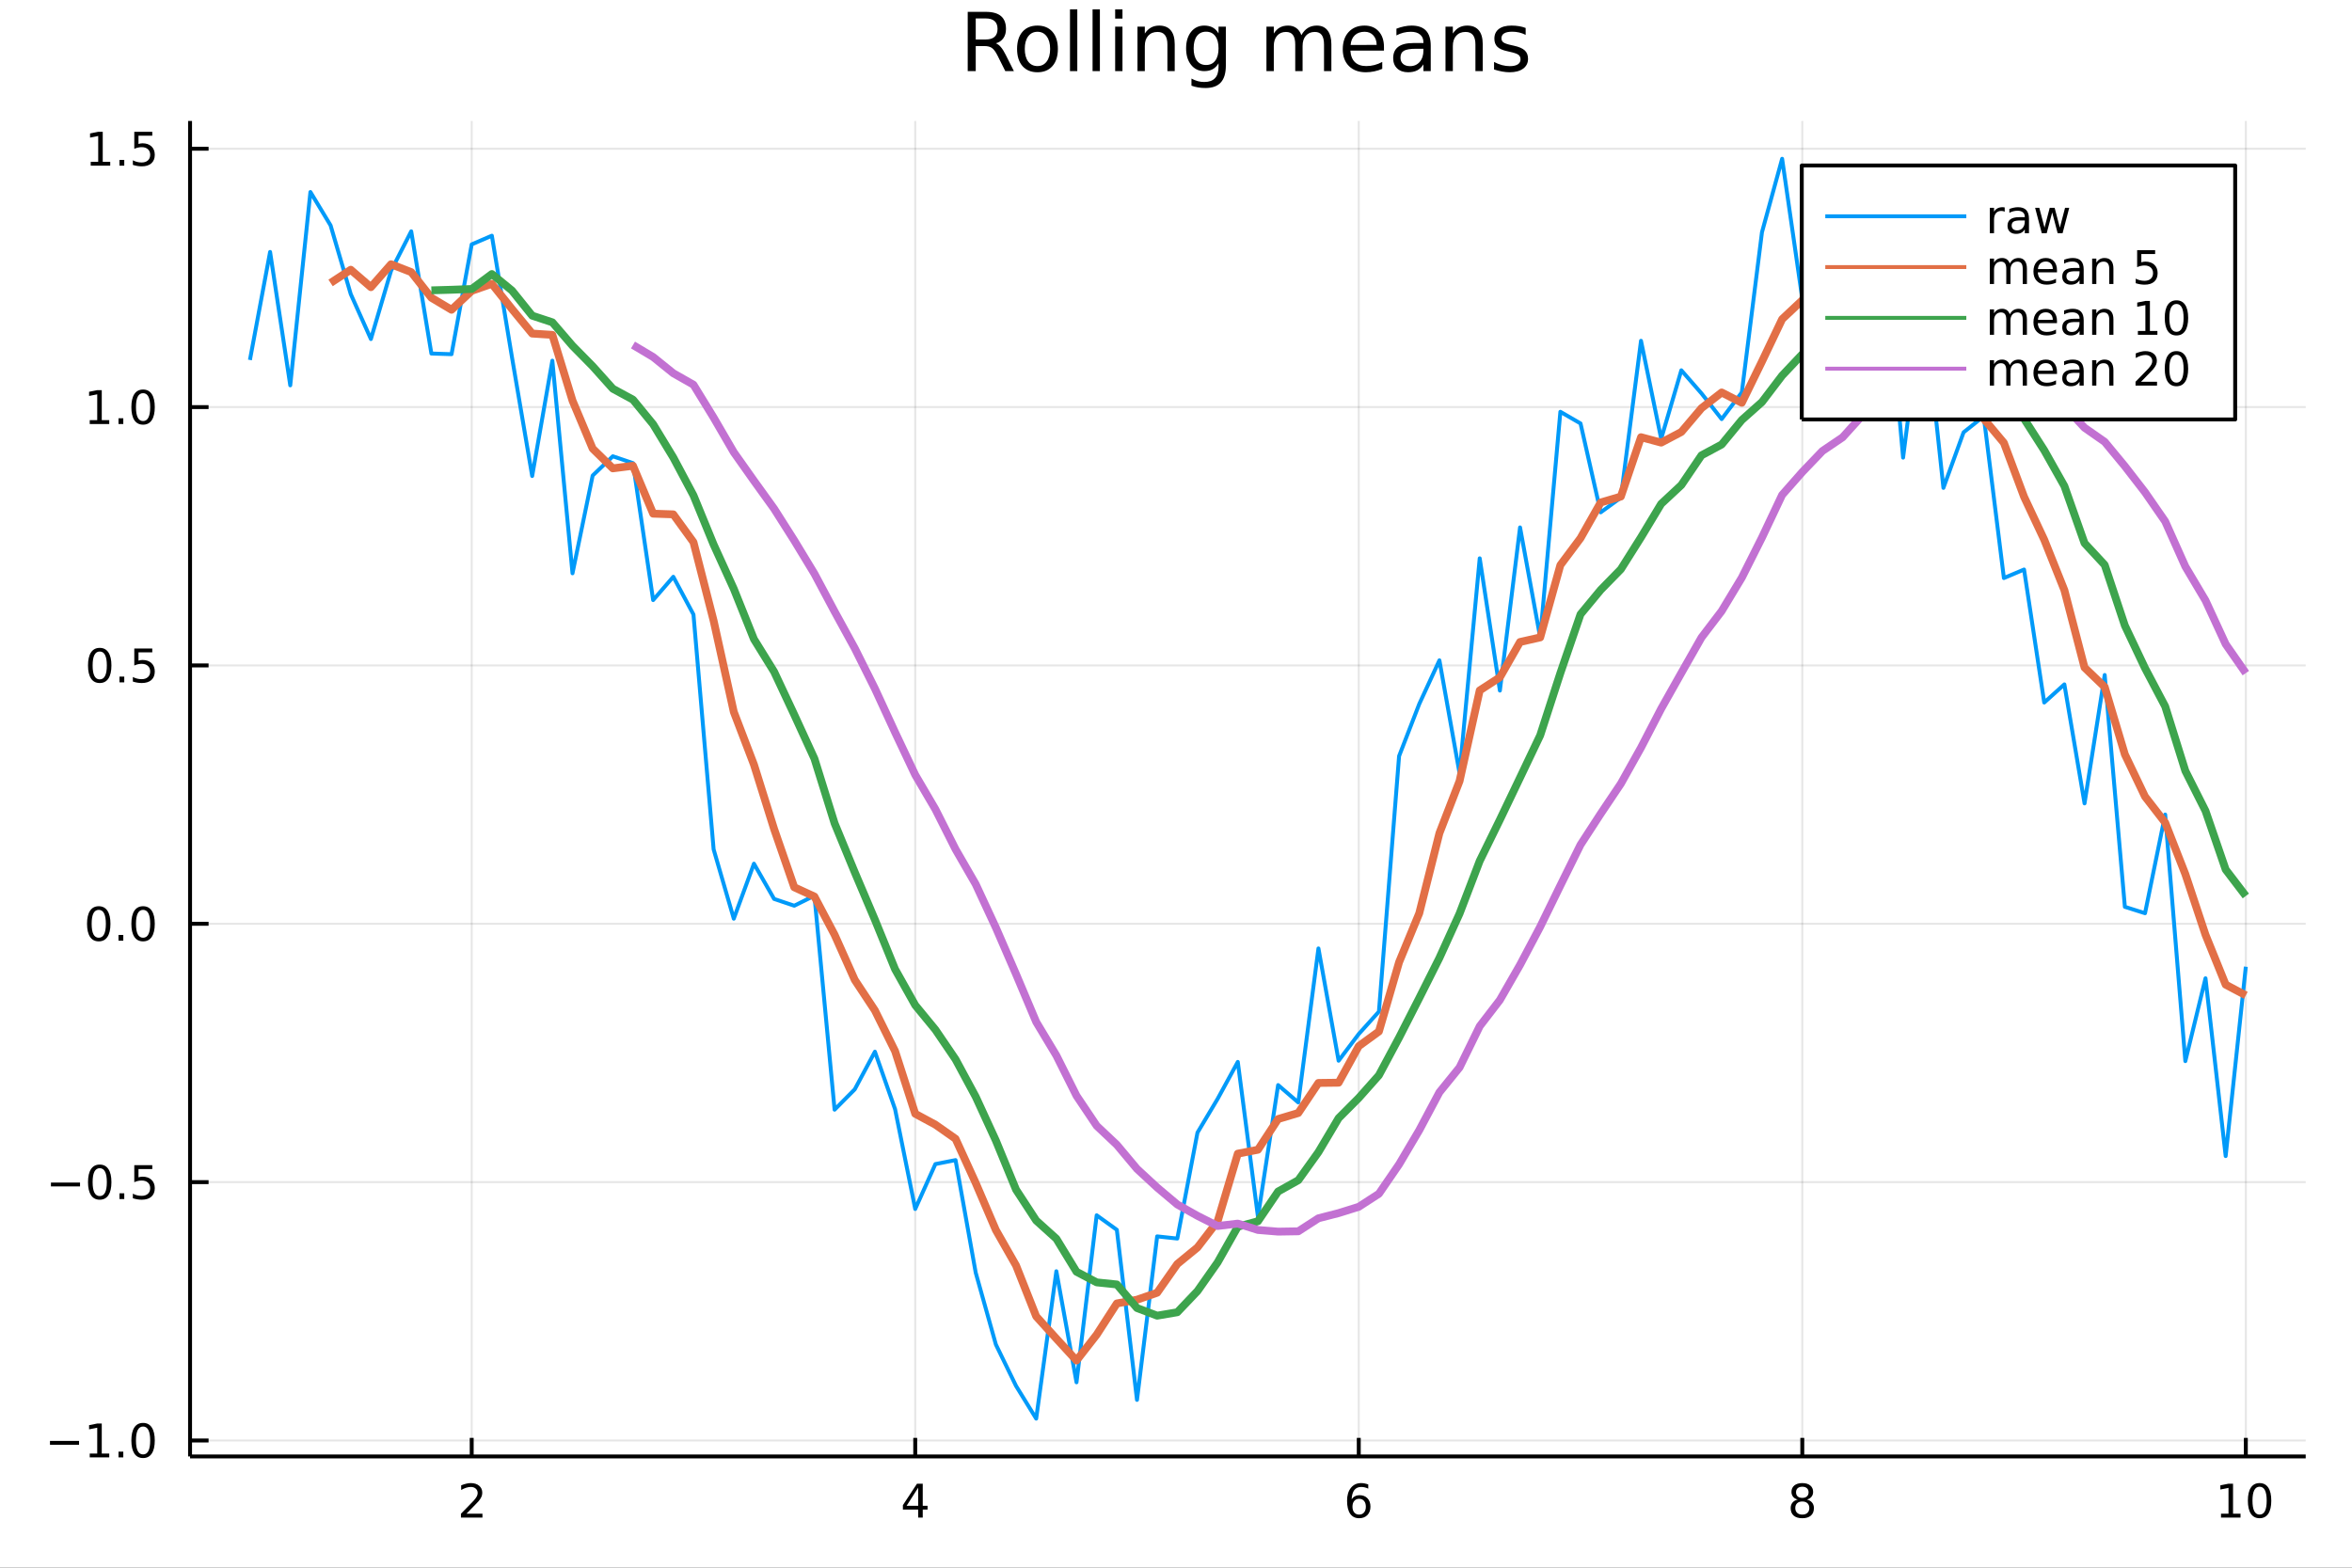 <?xml version="1.0" encoding="utf-8"?>
<svg xmlns="http://www.w3.org/2000/svg" xmlns:xlink="http://www.w3.org/1999/xlink" width="600" height="400" viewBox="0 0 2400 1600">
<rect x="0" y="0" width="2400" height="1600" fill="#333333" stroke="none"/>
<defs>
  <clipPath id="clip840">
    <rect x="0" y="0" width="2400" height="1600"/>
  </clipPath>
</defs>
<path clip-path="url(#clip840)" d="
M0 1600 L2400 1600 L2400 0 L0 0  Z
  " fill="#ffffff" fill-rule="evenodd" fill-opacity="1"/>
<defs>
  <clipPath id="clip841">
    <rect x="480" y="0" width="1681" height="1600"/>
  </clipPath>
</defs>
<path clip-path="url(#clip840)" d="
M193.936 1486.45 L2352.76 1486.45 L2352.76 123.472 L193.936 123.472  Z
  " fill="#ffffff" fill-rule="evenodd" fill-opacity="1"/>
<defs>
  <clipPath id="clip842">
    <rect x="193" y="123" width="2160" height="1364"/>
  </clipPath>
</defs>
<polyline clip-path="url(#clip842)" style="stroke:#000000; stroke-linecap:butt; stroke-linejoin:round; stroke-width:2; stroke-opacity:0.1; fill:none" points="
  481.326,1486.45 481.326,123.472 
  "/>
<polyline clip-path="url(#clip842)" style="stroke:#000000; stroke-linecap:butt; stroke-linejoin:round; stroke-width:2; stroke-opacity:0.1; fill:none" points="
  933.909,1486.45 933.909,123.472 
  "/>
<polyline clip-path="url(#clip842)" style="stroke:#000000; stroke-linecap:butt; stroke-linejoin:round; stroke-width:2; stroke-opacity:0.1; fill:none" points="
  1386.49,1486.45 1386.49,123.472 
  "/>
<polyline clip-path="url(#clip842)" style="stroke:#000000; stroke-linecap:butt; stroke-linejoin:round; stroke-width:2; stroke-opacity:0.1; fill:none" points="
  1839.07,1486.45 1839.07,123.472 
  "/>
<polyline clip-path="url(#clip842)" style="stroke:#000000; stroke-linecap:butt; stroke-linejoin:round; stroke-width:2; stroke-opacity:0.1; fill:none" points="
  2291.66,1486.45 2291.66,123.472 
  "/>
<polyline clip-path="url(#clip840)" style="stroke:#000000; stroke-linecap:butt; stroke-linejoin:round; stroke-width:4; stroke-opacity:1; fill:none" points="
  193.936,1486.45 2352.76,1486.45 
  "/>
<polyline clip-path="url(#clip840)" style="stroke:#000000; stroke-linecap:butt; stroke-linejoin:round; stroke-width:4; stroke-opacity:1; fill:none" points="
  481.326,1486.45 481.326,1467.55 
  "/>
<polyline clip-path="url(#clip840)" style="stroke:#000000; stroke-linecap:butt; stroke-linejoin:round; stroke-width:4; stroke-opacity:1; fill:none" points="
  933.909,1486.45 933.909,1467.55 
  "/>
<polyline clip-path="url(#clip840)" style="stroke:#000000; stroke-linecap:butt; stroke-linejoin:round; stroke-width:4; stroke-opacity:1; fill:none" points="
  1386.49,1486.45 1386.49,1467.55 
  "/>
<polyline clip-path="url(#clip840)" style="stroke:#000000; stroke-linecap:butt; stroke-linejoin:round; stroke-width:4; stroke-opacity:1; fill:none" points="
  1839.07,1486.45 1839.07,1467.55 
  "/>
<polyline clip-path="url(#clip840)" style="stroke:#000000; stroke-linecap:butt; stroke-linejoin:round; stroke-width:4; stroke-opacity:1; fill:none" points="
  2291.66,1486.45 2291.66,1467.55 
  "/>
<path clip-path="url(#clip840)" d="M475.979 1544.91 L492.298 1544.91 L492.298 1548.85 L470.354 1548.85 L470.354 1544.91 Q473.016 1542.16 477.599 1537.53 Q482.206 1532.88 483.386 1531.53 Q485.632 1529.01 486.511 1527.27 Q487.414 1525.51 487.414 1523.82 Q487.414 1521.07 485.47 1519.33 Q483.548 1517.6 480.446 1517.6 Q478.247 1517.6 475.794 1518.36 Q473.363 1519.13 470.585 1520.68 L470.585 1515.95 Q473.409 1514.82 475.863 1514.24 Q478.317 1513.66 480.354 1513.66 Q485.724 1513.66 488.919 1516.35 Q492.113 1519.03 492.113 1523.52 Q492.113 1525.65 491.303 1527.57 Q490.516 1529.47 488.409 1532.07 Q487.831 1532.74 484.729 1535.95 Q481.627 1539.15 475.979 1544.91 Z" fill="#000000" fill-rule="evenodd" fill-opacity="1" /><path clip-path="url(#clip840)" d="M936.918 1518.36 L925.113 1536.81 L936.918 1536.81 L936.918 1518.36 M935.691 1514.29 L941.571 1514.29 L941.571 1536.81 L946.501 1536.81 L946.501 1540.7 L941.571 1540.7 L941.571 1548.85 L936.918 1548.85 L936.918 1540.7 L921.316 1540.7 L921.316 1536.19 L935.691 1514.29 Z" fill="#000000" fill-rule="evenodd" fill-opacity="1" /><path clip-path="url(#clip840)" d="M1386.9 1529.7 Q1383.75 1529.7 1381.9 1531.86 Q1380.07 1534.01 1380.07 1537.76 Q1380.07 1541.49 1381.9 1543.66 Q1383.75 1545.82 1386.9 1545.82 Q1390.04 1545.82 1391.87 1543.66 Q1393.73 1541.49 1393.73 1537.76 Q1393.73 1534.01 1391.87 1531.86 Q1390.04 1529.7 1386.9 1529.7 M1396.18 1515.05 L1396.18 1519.31 Q1394.42 1518.48 1392.61 1518.04 Q1390.83 1517.6 1389.07 1517.6 Q1384.44 1517.6 1381.99 1520.72 Q1379.56 1523.85 1379.21 1530.17 Q1380.58 1528.15 1382.64 1527.09 Q1384.7 1526 1387.17 1526 Q1392.38 1526 1395.39 1529.17 Q1398.42 1532.32 1398.42 1537.76 Q1398.42 1543.08 1395.28 1546.3 Q1392.13 1549.52 1386.9 1549.52 Q1380.9 1549.52 1377.73 1544.94 Q1374.56 1540.33 1374.56 1531.6 Q1374.56 1523.41 1378.45 1518.55 Q1382.34 1513.66 1388.89 1513.66 Q1390.65 1513.66 1392.43 1514.01 Q1394.23 1514.36 1396.18 1515.05 Z" fill="#000000" fill-rule="evenodd" fill-opacity="1" /><path clip-path="url(#clip840)" d="M1839.07 1532.44 Q1835.74 1532.44 1833.82 1534.22 Q1831.92 1536 1831.92 1539.13 Q1831.92 1542.25 1833.82 1544.03 Q1835.74 1545.82 1839.07 1545.82 Q1842.41 1545.82 1844.33 1544.03 Q1846.25 1542.23 1846.25 1539.13 Q1846.25 1536 1844.33 1534.22 Q1842.43 1532.44 1839.07 1532.44 M1834.4 1530.45 Q1831.39 1529.7 1829.7 1527.64 Q1828.03 1525.58 1828.03 1522.62 Q1828.03 1518.48 1830.97 1516.07 Q1833.94 1513.66 1839.07 1513.66 Q1844.24 1513.66 1847.18 1516.07 Q1850.12 1518.48 1850.12 1522.62 Q1850.12 1525.58 1848.43 1527.64 Q1846.76 1529.7 1843.77 1530.45 Q1847.15 1531.23 1849.03 1533.52 Q1850.93 1535.82 1850.93 1539.13 Q1850.93 1544.15 1847.85 1546.83 Q1844.79 1549.52 1839.07 1549.52 Q1833.36 1549.52 1830.28 1546.83 Q1827.22 1544.15 1827.22 1539.13 Q1827.22 1535.82 1829.12 1533.52 Q1831.02 1531.23 1834.4 1530.45 M1832.69 1523.06 Q1832.69 1525.75 1834.35 1527.25 Q1836.04 1528.76 1839.07 1528.76 Q1842.08 1528.76 1843.77 1527.25 Q1845.49 1525.75 1845.49 1523.06 Q1845.49 1520.38 1843.77 1518.87 Q1842.08 1517.37 1839.07 1517.37 Q1836.04 1517.37 1834.35 1518.87 Q1832.69 1520.38 1832.69 1523.06 Z" fill="#000000" fill-rule="evenodd" fill-opacity="1" /><path clip-path="url(#clip840)" d="M2266.34 1544.91 L2273.98 1544.91 L2273.98 1518.55 L2265.67 1520.21 L2265.67 1515.95 L2273.94 1514.29 L2278.61 1514.29 L2278.61 1544.91 L2286.25 1544.91 L2286.25 1548.85 L2266.34 1548.85 L2266.34 1544.91 Z" fill="#000000" fill-rule="evenodd" fill-opacity="1" /><path clip-path="url(#clip840)" d="M2305.7 1517.37 Q2302.09 1517.37 2300.26 1520.93 Q2298.45 1524.47 2298.45 1531.6 Q2298.45 1538.71 2300.26 1542.27 Q2302.09 1545.82 2305.7 1545.82 Q2309.33 1545.82 2311.14 1542.27 Q2312.96 1538.71 2312.96 1531.6 Q2312.96 1524.47 2311.14 1520.93 Q2309.33 1517.37 2305.7 1517.37 M2305.7 1513.66 Q2311.51 1513.66 2314.56 1518.27 Q2317.64 1522.85 2317.64 1531.6 Q2317.64 1540.33 2314.56 1544.94 Q2311.51 1549.52 2305.7 1549.52 Q2299.89 1549.52 2296.81 1544.94 Q2293.75 1540.33 2293.75 1531.6 Q2293.75 1522.85 2296.81 1518.27 Q2299.89 1513.66 2305.7 1513.66 Z" fill="#000000" fill-rule="evenodd" fill-opacity="1" /><polyline clip-path="url(#clip842)" style="stroke:#000000; stroke-linecap:butt; stroke-linejoin:round; stroke-width:2; stroke-opacity:0.1; fill:none" points="
  193.936,1470.16 2352.76,1470.16 
  "/>
<polyline clip-path="url(#clip842)" style="stroke:#000000; stroke-linecap:butt; stroke-linejoin:round; stroke-width:2; stroke-opacity:0.1; fill:none" points="
  193.936,1206.49 2352.76,1206.49 
  "/>
<polyline clip-path="url(#clip842)" style="stroke:#000000; stroke-linecap:butt; stroke-linejoin:round; stroke-width:2; stroke-opacity:0.1; fill:none" points="
  193.936,942.817 2352.76,942.817 
  "/>
<polyline clip-path="url(#clip842)" style="stroke:#000000; stroke-linecap:butt; stroke-linejoin:round; stroke-width:2; stroke-opacity:0.1; fill:none" points="
  193.936,679.148 2352.76,679.148 
  "/>
<polyline clip-path="url(#clip842)" style="stroke:#000000; stroke-linecap:butt; stroke-linejoin:round; stroke-width:2; stroke-opacity:0.1; fill:none" points="
  193.936,415.478 2352.76,415.478 
  "/>
<polyline clip-path="url(#clip842)" style="stroke:#000000; stroke-linecap:butt; stroke-linejoin:round; stroke-width:2; stroke-opacity:0.1; fill:none" points="
  193.936,151.809 2352.76,151.809 
  "/>
<polyline clip-path="url(#clip840)" style="stroke:#000000; stroke-linecap:butt; stroke-linejoin:round; stroke-width:4; stroke-opacity:1; fill:none" points="
  193.936,1486.45 193.936,123.472 
  "/>
<polyline clip-path="url(#clip840)" style="stroke:#000000; stroke-linecap:butt; stroke-linejoin:round; stroke-width:4; stroke-opacity:1; fill:none" points="
  193.936,1470.16 212.834,1470.16 
  "/>
<polyline clip-path="url(#clip840)" style="stroke:#000000; stroke-linecap:butt; stroke-linejoin:round; stroke-width:4; stroke-opacity:1; fill:none" points="
  193.936,1206.49 212.834,1206.49 
  "/>
<polyline clip-path="url(#clip840)" style="stroke:#000000; stroke-linecap:butt; stroke-linejoin:round; stroke-width:4; stroke-opacity:1; fill:none" points="
  193.936,942.817 212.834,942.817 
  "/>
<polyline clip-path="url(#clip840)" style="stroke:#000000; stroke-linecap:butt; stroke-linejoin:round; stroke-width:4; stroke-opacity:1; fill:none" points="
  193.936,679.148 212.834,679.148 
  "/>
<polyline clip-path="url(#clip840)" style="stroke:#000000; stroke-linecap:butt; stroke-linejoin:round; stroke-width:4; stroke-opacity:1; fill:none" points="
  193.936,415.478 212.834,415.478 
  "/>
<polyline clip-path="url(#clip840)" style="stroke:#000000; stroke-linecap:butt; stroke-linejoin:round; stroke-width:4; stroke-opacity:1; fill:none" points="
  193.936,151.809 212.834,151.809 
  "/>
<path clip-path="url(#clip840)" d="M50.992 1470.61 L80.668 1470.61 L80.668 1474.54 L50.992 1474.54 L50.992 1470.61 Z" fill="#000000" fill-rule="evenodd" fill-opacity="1" /><path clip-path="url(#clip840)" d="M91.571 1483.5 L99.21 1483.5 L99.21 1457.13 L90.899 1458.8 L90.899 1454.54 L99.163 1452.88 L103.839 1452.88 L103.839 1483.5 L111.478 1483.5 L111.478 1487.44 L91.571 1487.44 L91.571 1483.5 Z" fill="#000000" fill-rule="evenodd" fill-opacity="1" /><path clip-path="url(#clip840)" d="M120.922 1481.56 L125.807 1481.56 L125.807 1487.44 L120.922 1487.44 L120.922 1481.56 Z" fill="#000000" fill-rule="evenodd" fill-opacity="1" /><path clip-path="url(#clip840)" d="M145.992 1455.95 Q142.381 1455.95 140.552 1459.52 Q138.746 1463.06 138.746 1470.19 Q138.746 1477.3 140.552 1480.86 Q142.381 1484.4 145.992 1484.4 Q149.626 1484.4 151.431 1480.86 Q153.26 1477.3 153.26 1470.19 Q153.26 1463.06 151.431 1459.52 Q149.626 1455.95 145.992 1455.95 M145.992 1452.25 Q151.802 1452.25 154.857 1456.86 Q157.936 1461.44 157.936 1470.19 Q157.936 1478.92 154.857 1483.52 Q151.802 1488.11 145.992 1488.11 Q140.181 1488.11 137.103 1483.52 Q134.047 1478.92 134.047 1470.19 Q134.047 1461.44 137.103 1456.86 Q140.181 1452.25 145.992 1452.25 Z" fill="#000000" fill-rule="evenodd" fill-opacity="1" /><path clip-path="url(#clip840)" d="M51.987 1206.94 L81.663 1206.94 L81.663 1210.87 L51.987 1210.87 L51.987 1206.94 Z" fill="#000000" fill-rule="evenodd" fill-opacity="1" /><path clip-path="url(#clip840)" d="M101.756 1192.28 Q98.145 1192.28 96.316 1195.85 Q94.51 1199.39 94.51 1206.52 Q94.51 1213.63 96.316 1217.19 Q98.145 1220.73 101.756 1220.73 Q105.39 1220.73 107.196 1217.19 Q109.024 1213.63 109.024 1206.52 Q109.024 1199.39 107.196 1195.85 Q105.39 1192.28 101.756 1192.28 M101.756 1188.58 Q107.566 1188.58 110.621 1193.19 Q113.7 1197.77 113.7 1206.52 Q113.7 1215.25 110.621 1219.85 Q107.566 1224.44 101.756 1224.44 Q95.946 1224.44 92.867 1219.85 Q89.811 1215.25 89.811 1206.52 Q89.811 1197.77 92.867 1193.19 Q95.946 1188.58 101.756 1188.58 Z" fill="#000000" fill-rule="evenodd" fill-opacity="1" /><path clip-path="url(#clip840)" d="M121.918 1217.89 L126.802 1217.89 L126.802 1223.77 L121.918 1223.77 L121.918 1217.89 Z" fill="#000000" fill-rule="evenodd" fill-opacity="1" /><path clip-path="url(#clip840)" d="M137.033 1189.21 L155.39 1189.21 L155.39 1193.14 L141.316 1193.14 L141.316 1201.61 Q142.334 1201.27 143.353 1201.1 Q144.371 1200.92 145.39 1200.92 Q151.177 1200.92 154.556 1204.09 Q157.936 1207.26 157.936 1212.68 Q157.936 1218.26 154.464 1221.36 Q150.992 1224.44 144.672 1224.44 Q142.496 1224.44 140.228 1224.07 Q137.982 1223.7 135.575 1222.96 L135.575 1218.26 Q137.658 1219.39 139.881 1219.95 Q142.103 1220.5 144.58 1220.5 Q148.584 1220.5 150.922 1218.4 Q153.26 1216.29 153.26 1212.68 Q153.26 1209.07 150.922 1206.96 Q148.584 1204.85 144.58 1204.85 Q142.705 1204.85 140.83 1205.27 Q138.978 1205.69 137.033 1206.57 L137.033 1189.21 Z" fill="#000000" fill-rule="evenodd" fill-opacity="1" /><path clip-path="url(#clip840)" d="M100.76 928.616 Q97.149 928.616 95.321 932.18 Q93.515 935.722 93.515 942.852 Q93.515 949.958 95.321 953.523 Q97.149 957.065 100.76 957.065 Q104.395 957.065 106.2 953.523 Q108.029 949.958 108.029 942.852 Q108.029 935.722 106.2 932.18 Q104.395 928.616 100.76 928.616 M100.76 924.912 Q106.571 924.912 109.626 929.518 Q112.705 934.102 112.705 942.852 Q112.705 951.579 109.626 956.185 Q106.571 960.768 100.76 960.768 Q94.95 960.768 91.871 956.185 Q88.816 951.579 88.816 942.852 Q88.816 934.102 91.871 929.518 Q94.95 924.912 100.76 924.912 Z" fill="#000000" fill-rule="evenodd" fill-opacity="1" /><path clip-path="url(#clip840)" d="M120.922 954.217 L125.807 954.217 L125.807 960.097 L120.922 960.097 L120.922 954.217 Z" fill="#000000" fill-rule="evenodd" fill-opacity="1" /><path clip-path="url(#clip840)" d="M145.992 928.616 Q142.381 928.616 140.552 932.18 Q138.746 935.722 138.746 942.852 Q138.746 949.958 140.552 953.523 Q142.381 957.065 145.992 957.065 Q149.626 957.065 151.431 953.523 Q153.26 949.958 153.26 942.852 Q153.26 935.722 151.431 932.18 Q149.626 928.616 145.992 928.616 M145.992 924.912 Q151.802 924.912 154.857 929.518 Q157.936 934.102 157.936 942.852 Q157.936 951.579 154.857 956.185 Q151.802 960.768 145.992 960.768 Q140.181 960.768 137.103 956.185 Q134.047 951.579 134.047 942.852 Q134.047 934.102 137.103 929.518 Q140.181 924.912 145.992 924.912 Z" fill="#000000" fill-rule="evenodd" fill-opacity="1" /><path clip-path="url(#clip840)" d="M101.756 664.946 Q98.145 664.946 96.316 668.511 Q94.51 672.053 94.51 679.182 Q94.51 686.289 96.316 689.854 Q98.145 693.395 101.756 693.395 Q105.39 693.395 107.196 689.854 Q109.024 686.289 109.024 679.182 Q109.024 672.053 107.196 668.511 Q105.39 664.946 101.756 664.946 M101.756 661.243 Q107.566 661.243 110.621 665.849 Q113.7 670.432 113.7 679.182 Q113.7 687.909 110.621 692.516 Q107.566 697.099 101.756 697.099 Q95.946 697.099 92.867 692.516 Q89.811 687.909 89.811 679.182 Q89.811 670.432 92.867 665.849 Q95.946 661.243 101.756 661.243 Z" fill="#000000" fill-rule="evenodd" fill-opacity="1" /><path clip-path="url(#clip840)" d="M121.918 690.548 L126.802 690.548 L126.802 696.428 L121.918 696.428 L121.918 690.548 Z" fill="#000000" fill-rule="evenodd" fill-opacity="1" /><path clip-path="url(#clip840)" d="M137.033 661.868 L155.39 661.868 L155.39 665.803 L141.316 665.803 L141.316 674.275 Q142.334 673.928 143.353 673.766 Q144.371 673.581 145.39 673.581 Q151.177 673.581 154.556 676.752 Q157.936 679.923 157.936 685.34 Q157.936 690.919 154.464 694.02 Q150.992 697.099 144.672 697.099 Q142.496 697.099 140.228 696.729 Q137.982 696.358 135.575 695.618 L135.575 690.919 Q137.658 692.053 139.881 692.608 Q142.103 693.164 144.58 693.164 Q148.584 693.164 150.922 691.057 Q153.26 688.951 153.26 685.34 Q153.26 681.729 150.922 679.622 Q148.584 677.516 144.58 677.516 Q142.705 677.516 140.83 677.932 Q138.978 678.349 137.033 679.229 L137.033 661.868 Z" fill="#000000" fill-rule="evenodd" fill-opacity="1" /><path clip-path="url(#clip840)" d="M91.571 428.823 L99.21 428.823 L99.21 402.458 L90.899 404.124 L90.899 399.865 L99.163 398.198 L103.839 398.198 L103.839 428.823 L111.478 428.823 L111.478 432.758 L91.571 432.758 L91.571 428.823 Z" fill="#000000" fill-rule="evenodd" fill-opacity="1" /><path clip-path="url(#clip840)" d="M120.922 426.879 L125.807 426.879 L125.807 432.758 L120.922 432.758 L120.922 426.879 Z" fill="#000000" fill-rule="evenodd" fill-opacity="1" /><path clip-path="url(#clip840)" d="M145.992 401.277 Q142.381 401.277 140.552 404.842 Q138.746 408.384 138.746 415.513 Q138.746 422.62 140.552 426.184 Q142.381 429.726 145.992 429.726 Q149.626 429.726 151.431 426.184 Q153.26 422.62 153.26 415.513 Q153.26 408.384 151.431 404.842 Q149.626 401.277 145.992 401.277 M145.992 397.573 Q151.802 397.573 154.857 402.18 Q157.936 406.763 157.936 415.513 Q157.936 424.24 154.857 428.846 Q151.802 433.43 145.992 433.43 Q140.181 433.43 137.103 428.846 Q134.047 424.24 134.047 415.513 Q134.047 406.763 137.103 402.18 Q140.181 397.573 145.992 397.573 Z" fill="#000000" fill-rule="evenodd" fill-opacity="1" /><path clip-path="url(#clip840)" d="M92.566 165.154 L100.205 165.154 L100.205 138.788 L91.895 140.455 L91.895 136.196 L100.159 134.529 L104.834 134.529 L104.834 165.154 L112.473 165.154 L112.473 169.089 L92.566 169.089 L92.566 165.154 Z" fill="#000000" fill-rule="evenodd" fill-opacity="1" /><path clip-path="url(#clip840)" d="M121.918 163.21 L126.802 163.21 L126.802 169.089 L121.918 169.089 L121.918 163.21 Z" fill="#000000" fill-rule="evenodd" fill-opacity="1" /><path clip-path="url(#clip840)" d="M137.033 134.529 L155.39 134.529 L155.39 138.464 L141.316 138.464 L141.316 146.937 Q142.334 146.589 143.353 146.427 Q144.371 146.242 145.39 146.242 Q151.177 146.242 154.556 149.413 Q157.936 152.585 157.936 158.001 Q157.936 163.58 154.464 166.682 Q150.992 169.761 144.672 169.761 Q142.496 169.761 140.228 169.39 Q137.982 169.02 135.575 168.279 L135.575 163.58 Q137.658 164.714 139.881 165.27 Q142.103 165.825 144.58 165.825 Q148.584 165.825 150.922 163.719 Q153.26 161.612 153.26 158.001 Q153.26 154.39 150.922 152.284 Q148.584 150.177 144.58 150.177 Q142.705 150.177 140.83 150.594 Q138.978 151.011 137.033 151.89 L137.033 134.529 Z" fill="#000000" fill-rule="evenodd" fill-opacity="1" /><path clip-path="url(#clip840)" d="M1016.15 44.22 Q1018.79 45.111 1021.26 48.028 Q1023.77 50.944 1026.28 56.048 L1034.59 72.576 L1025.8 72.576 L1018.06 57.061 Q1015.06 50.985 1012.22 49 Q1009.43 47.015 1004.57 47.015 L995.656 47.015 L995.656 72.576 L987.474 72.576 L987.474 12.096 L1005.95 12.096 Q1016.32 12.096 1021.42 16.43 Q1026.52 20.765 1026.52 29.515 Q1026.52 35.227 1023.85 38.994 Q1021.22 42.761 1016.15 44.22 M995.656 18.82 L995.656 40.29 L1005.95 40.29 Q1011.86 40.29 1014.86 37.576 Q1017.9 34.822 1017.9 29.515 Q1017.9 24.208 1014.86 21.535 Q1011.86 18.82 1005.95 18.82 L995.656 18.82 Z" fill="#000000" fill-rule="evenodd" fill-opacity="1" /><path clip-path="url(#clip840)" d="M1058.65 32.431 Q1052.65 32.431 1049.17 37.131 Q1045.69 41.789 1045.69 49.931 Q1045.69 58.074 1049.13 62.773 Q1052.61 67.431 1058.65 67.431 Q1064.6 67.431 1068.09 62.732 Q1071.57 58.033 1071.57 49.931 Q1071.57 41.87 1068.09 37.171 Q1064.6 32.431 1058.65 32.431 M1058.65 26.112 Q1068.37 26.112 1073.92 32.431 Q1079.47 38.751 1079.47 49.931 Q1079.47 61.071 1073.92 67.431 Q1068.37 73.751 1058.65 73.751 Q1048.89 73.751 1043.34 67.431 Q1037.83 61.071 1037.83 49.931 Q1037.83 38.751 1043.34 32.431 Q1048.89 26.112 1058.65 26.112 Z" fill="#000000" fill-rule="evenodd" fill-opacity="1" /><path clip-path="url(#clip840)" d="M1091.82 9.544 L1099.28 9.544 L1099.28 72.576 L1091.82 72.576 L1091.82 9.544 Z" fill="#000000" fill-rule="evenodd" fill-opacity="1" /><path clip-path="url(#clip840)" d="M1114.87 9.544 L1122.33 9.544 L1122.33 72.576 L1114.87 72.576 L1114.87 9.544 Z" fill="#000000" fill-rule="evenodd" fill-opacity="1" /><path clip-path="url(#clip840)" d="M1137.92 27.206 L1145.38 27.206 L1145.38 72.576 L1137.92 72.576 L1137.92 27.206 M1137.92 9.544 L1145.38 9.544 L1145.38 18.983 L1137.92 18.983 L1137.92 9.544 Z" fill="#000000" fill-rule="evenodd" fill-opacity="1" /><path clip-path="url(#clip840)" d="M1198.69 45.192 L1198.69 72.576 L1191.23 72.576 L1191.23 45.435 Q1191.23 38.994 1188.72 35.794 Q1186.21 32.594 1181.19 32.594 Q1175.15 32.594 1171.67 36.442 Q1168.18 40.29 1168.18 46.934 L1168.18 72.576 L1160.69 72.576 L1160.69 27.206 L1168.18 27.206 L1168.18 34.254 Q1170.86 30.163 1174.46 28.138 Q1178.11 26.112 1182.85 26.112 Q1190.67 26.112 1194.68 30.973 Q1198.69 35.794 1198.69 45.192 Z" fill="#000000" fill-rule="evenodd" fill-opacity="1" /><path clip-path="url(#clip840)" d="M1243.41 49.364 Q1243.41 41.263 1240.05 36.806 Q1236.73 32.35 1230.69 32.35 Q1224.69 32.35 1221.33 36.806 Q1218.01 41.263 1218.01 49.364 Q1218.01 57.426 1221.33 61.882 Q1224.69 66.338 1230.69 66.338 Q1236.73 66.338 1240.05 61.882 Q1243.41 57.426 1243.41 49.364 M1250.86 66.945 Q1250.86 78.531 1245.72 84.162 Q1240.57 89.833 1229.96 89.833 Q1226.03 89.833 1222.55 89.225 Q1219.06 88.658 1215.78 87.443 L1215.78 80.192 Q1219.06 81.974 1222.26 82.825 Q1225.46 83.675 1228.79 83.675 Q1236.12 83.675 1239.76 79.827 Q1243.41 76.019 1243.41 68.282 L1243.41 64.596 Q1241.1 68.606 1237.5 70.591 Q1233.89 72.576 1228.87 72.576 Q1220.52 72.576 1215.42 66.216 Q1210.31 59.856 1210.31 49.364 Q1210.31 38.832 1215.42 32.472 Q1220.52 26.112 1228.87 26.112 Q1233.89 26.112 1237.5 28.097 Q1241.1 30.082 1243.41 34.092 L1243.41 27.206 L1250.86 27.206 L1250.86 66.945 Z" fill="#000000" fill-rule="evenodd" fill-opacity="1" /><path clip-path="url(#clip840)" d="M1327.91 35.915 Q1330.71 30.892 1334.6 28.502 Q1338.48 26.112 1343.75 26.112 Q1350.84 26.112 1354.69 31.095 Q1358.54 36.037 1358.54 45.192 L1358.54 72.576 L1351.04 72.576 L1351.04 45.435 Q1351.04 38.913 1348.73 35.753 Q1346.42 32.594 1341.68 32.594 Q1335.89 32.594 1332.53 36.442 Q1329.17 40.29 1329.17 46.934 L1329.17 72.576 L1321.67 72.576 L1321.67 45.435 Q1321.67 38.873 1319.36 35.753 Q1317.06 32.594 1312.23 32.594 Q1306.52 32.594 1303.16 36.482 Q1299.8 40.331 1299.8 46.934 L1299.8 72.576 L1292.3 72.576 L1292.3 27.206 L1299.8 27.206 L1299.8 34.254 Q1302.35 30.082 1305.92 28.097 Q1309.48 26.112 1314.38 26.112 Q1319.32 26.112 1322.77 28.624 Q1326.25 31.135 1327.91 35.915 Z" fill="#000000" fill-rule="evenodd" fill-opacity="1" /><path clip-path="url(#clip840)" d="M1412.21 48.028 L1412.21 51.673 L1377.94 51.673 Q1378.43 59.37 1382.56 63.421 Q1386.73 67.431 1394.14 67.431 Q1398.44 67.431 1402.45 66.378 Q1406.5 65.325 1410.47 63.218 L1410.47 70.267 Q1406.46 71.968 1402.25 72.86 Q1398.03 73.751 1393.7 73.751 Q1382.84 73.751 1376.48 67.431 Q1370.16 61.112 1370.16 50.337 Q1370.16 39.197 1376.16 32.675 Q1382.19 26.112 1392.4 26.112 Q1401.56 26.112 1406.86 32.026 Q1412.21 37.9 1412.21 48.028 M1404.76 45.84 Q1404.68 39.723 1401.31 36.077 Q1397.99 32.431 1392.48 32.431 Q1386.24 32.431 1382.48 35.956 Q1378.75 39.48 1378.18 45.88 L1404.76 45.84 Z" fill="#000000" fill-rule="evenodd" fill-opacity="1" /><path clip-path="url(#clip840)" d="M1445.06 49.769 Q1436.03 49.769 1432.55 51.835 Q1429.06 53.901 1429.06 58.884 Q1429.06 62.854 1431.66 65.203 Q1434.29 67.512 1438.78 67.512 Q1444.98 67.512 1448.71 63.137 Q1452.48 58.722 1452.48 51.43 L1452.48 49.769 L1445.06 49.769 M1459.93 46.691 L1459.93 72.576 L1452.48 72.576 L1452.48 65.689 Q1449.92 69.821 1446.12 71.806 Q1442.31 73.751 1436.8 73.751 Q1429.83 73.751 1425.7 69.862 Q1421.61 65.933 1421.61 59.37 Q1421.61 51.714 1426.71 47.825 Q1431.86 43.936 1442.03 43.936 L1452.48 43.936 L1452.48 43.207 Q1452.48 38.062 1449.07 35.267 Q1445.71 32.431 1439.6 32.431 Q1435.71 32.431 1432.02 33.363 Q1428.33 34.295 1424.93 36.158 L1424.93 29.272 Q1429.02 27.692 1432.87 26.922 Q1436.72 26.112 1440.36 26.112 Q1450.21 26.112 1455.07 31.216 Q1459.93 36.32 1459.93 46.691 Z" fill="#000000" fill-rule="evenodd" fill-opacity="1" /><path clip-path="url(#clip840)" d="M1513 45.192 L1513 72.576 L1505.54 72.576 L1505.54 45.435 Q1505.54 38.994 1503.03 35.794 Q1500.52 32.594 1495.5 32.594 Q1489.46 32.594 1485.98 36.442 Q1482.49 40.29 1482.49 46.934 L1482.49 72.576 L1475 72.576 L1475 27.206 L1482.49 27.206 L1482.49 34.254 Q1485.17 30.163 1488.77 28.138 Q1492.42 26.112 1497.16 26.112 Q1504.98 26.112 1508.99 30.973 Q1513 35.794 1513 45.192 Z" fill="#000000" fill-rule="evenodd" fill-opacity="1" /><path clip-path="url(#clip840)" d="M1556.79 28.543 L1556.79 35.591 Q1553.63 33.971 1550.23 33.161 Q1546.82 32.35 1543.18 32.35 Q1537.63 32.35 1534.83 34.052 Q1532.08 35.753 1532.08 39.156 Q1532.08 41.749 1534.06 43.248 Q1536.05 44.706 1542.04 46.043 L1544.59 46.61 Q1552.53 48.311 1555.86 51.43 Q1559.22 54.509 1559.22 60.059 Q1559.22 66.378 1554.2 70.064 Q1549.21 73.751 1540.46 73.751 Q1536.82 73.751 1532.85 73.022 Q1528.92 72.333 1524.54 70.915 L1524.54 63.218 Q1528.67 65.365 1532.68 66.459 Q1536.7 67.512 1540.62 67.512 Q1545.89 67.512 1548.73 65.73 Q1551.56 63.907 1551.56 60.626 Q1551.56 57.588 1549.5 55.967 Q1547.47 54.347 1540.54 52.848 L1537.95 52.24 Q1531.02 50.782 1527.95 47.785 Q1524.87 44.746 1524.87 39.48 Q1524.87 33.08 1529.4 29.596 Q1533.94 26.112 1542.29 26.112 Q1546.42 26.112 1550.06 26.72 Q1553.71 27.327 1556.79 28.543 Z" fill="#000000" fill-rule="evenodd" fill-opacity="1" /><polyline clip-path="url(#clip842)" style="stroke:#009af9; stroke-linecap:butt; stroke-linejoin:round; stroke-width:4; stroke-opacity:1; fill:none" points="
  255.035,367.386 275.607,257.131 296.179,393.272 316.751,195.972 337.322,230.025 357.894,300.132 378.466,346.028 399.038,276.335 419.61,236.084 440.182,360.807 
  460.754,361.487 481.326,249.42 501.898,240.558 522.47,364.897 543.042,485.814 563.614,368.1 584.186,585.119 604.758,485.346 625.33,465.679 645.902,472.657 
  666.474,612.455 687.046,588.672 707.617,627.168 728.189,866.873 748.761,937.634 769.333,881.491 789.905,917.463 810.477,924.386 831.049,914.156 851.621,1132.56 
  872.193,1111.8 892.765,1073.37 913.337,1132.02 933.909,1233.91 954.481,1188.06 975.053,1184.01 995.625,1298.91 1016.2,1372.23 1036.77,1414.48 1057.34,1447.87 
  1077.91,1297.44 1098.48,1410.79 1119.06,1240.34 1139.63,1255.17 1160.2,1428.76 1180.77,1261.86 1201.34,1264.08 1221.92,1155.96 1242.49,1121.48 1263.06,1083.79 
  1283.63,1241.86 1304.2,1107.44 1324.78,1125.19 1345.35,967.995 1365.92,1082.58 1386.49,1055.3 1407.06,1032.46 1427.64,771.661 1448.21,718.538 1468.78,673.926 
  1489.35,789.206 1509.92,569.828 1530.5,704.816 1551.07,538.288 1571.64,650.662 1592.21,420.272 1612.78,432.178 1633.35,522.896 1653.93,507.924 1674.5,347.807 
  1695.07,447.852 1715.64,377.93 1736.21,401.487 1756.79,427.723 1777.36,400.44 1797.93,237.02 1818.5,162.047 1839.07,304.881 1859.65,288.346 1880.22,395.201 
  1900.79,333.268 1921.36,237.009 1941.93,467.058 1962.51,305.902 1983.08,497.947 2003.65,441.235 2024.22,424.837 2044.79,589.973 2065.37,581.261 2085.94,717.018 
  2106.51,698.487 2127.08,819.941 2147.65,688.912 2168.23,925.53 2188.8,932.044 2209.37,831.357 2229.94,1083 2250.51,998.457 2271.09,1179.9 2291.66,986.627 
  
  "/>
<polyline clip-path="url(#clip842)" style="stroke:#e26f46; stroke-linecap:butt; stroke-linejoin:round; stroke-width:8; stroke-opacity:1; fill:none" points="
  337.322,288.757 357.894,275.306 378.466,293.086 399.038,269.698 419.61,277.721 440.182,303.877 460.754,316.148 481.326,296.827 501.898,289.671 522.47,315.434 
  543.042,340.435 563.614,341.758 584.186,408.897 604.758,457.855 625.33,478.012 645.902,475.38 666.474,524.251 687.046,524.962 707.617,553.326 728.189,633.565 
  748.761,726.561 769.333,780.368 789.905,846.126 810.477,905.57 831.049,915.026 851.621,954.011 872.193,1000.07 892.765,1031.25 913.337,1072.78 933.909,1136.73 
  954.481,1147.83 975.053,1162.27 995.625,1207.38 1016.2,1255.42 1036.77,1291.54 1057.34,1343.5 1077.91,1366.19 1098.48,1388.56 1119.06,1362.19 1139.63,1330.32 
  1160.2,1326.5 1180.77,1319.38 1201.34,1290.04 1221.92,1273.17 1242.49,1246.43 1263.06,1177.43 1283.63,1173.43 1304.2,1142.11 1324.78,1135.95 1345.35,1105.26 
  1365.92,1105.01 1386.49,1067.7 1407.06,1052.71 1427.64,982 1448.21,932.108 1468.78,850.377 1489.35,797.158 1509.92,704.632 1530.5,691.263 1551.07,655.213 
  1571.64,650.56 1592.21,576.773 1612.78,549.243 1633.35,512.859 1653.93,506.786 1674.5,446.215 1695.07,451.731 1715.64,440.882 1736.21,416.6 1756.79,400.56 
  1777.36,411.086 1797.93,368.92 1818.5,325.743 1839.07,306.422 1859.65,278.547 1880.22,277.499 1900.79,296.749 1921.36,311.741 1941.93,344.176 1962.51,347.687 
  1983.08,368.237 2003.65,389.83 2024.22,427.396 2044.79,451.979 2065.37,507.05 2085.94,550.865 2106.51,602.315 2127.08,681.336 2147.65,701.124 2168.23,769.978 
  2188.8,812.983 2209.37,839.557 2229.94,892.169 2250.51,954.078 2271.09,1004.95 2291.66,1015.87 
  "/>
<polyline clip-path="url(#clip842)" style="stroke:#3da44d; stroke-linecap:butt; stroke-linejoin:round; stroke-width:8; stroke-opacity:1; fill:none" points="
  440.182,296.317 460.754,295.727 481.326,294.956 501.898,279.685 522.47,296.577 543.042,322.156 563.614,328.953 584.186,352.862 604.758,373.763 625.33,396.723 
  645.902,407.908 666.474,433.004 687.046,466.93 707.617,505.591 728.189,555.788 748.761,600.97 769.333,652.31 789.905,685.544 810.477,729.448 831.049,774.296 
  851.621,840.286 872.193,890.22 892.765,938.69 913.337,989.175 933.909,1025.88 954.481,1050.92 975.053,1081.17 995.625,1119.32 1016.2,1164.1 1036.77,1214.14 
  1057.34,1245.67 1077.91,1264.23 1098.48,1297.97 1119.06,1308.81 1139.63,1310.93 1160.2,1335 1180.77,1342.79 1201.34,1339.3 1221.92,1317.68 1242.49,1288.38 
  1263.06,1251.97 1283.63,1246.41 1304.2,1216.07 1324.78,1204.56 1345.35,1175.84 1365.92,1141.22 1386.49,1120.57 1407.06,1097.41 1427.64,1058.98 1448.21,1018.68 
  1468.78,977.696 1489.35,932.43 1509.92,878.669 1530.5,836.631 1551.07,793.661 1571.64,750.468 1592.21,686.965 1612.78,626.937 1633.35,602.061 1653.93,581 
  1674.5,548.388 1695.07,514.252 1715.64,495.062 1736.21,464.73 1756.79,453.673 1777.36,428.651 1797.93,410.326 1818.5,383.313 1839.07,361.511 1859.65,339.553 
  1880.22,344.293 1900.79,332.834 1921.36,318.742 1941.93,325.299 1962.51,313.117 1983.08,322.868 2003.65,343.289 2024.22,369.568 2044.79,398.078 2065.37,427.369 
  2085.94,459.551 2106.51,496.073 2127.08,554.366 2147.65,576.551 2168.23,638.514 2188.8,681.924 2209.37,720.936 2229.94,786.753 2250.51,827.601 2271.09,887.465 
  2291.66,914.426 
  "/>
<polyline clip-path="url(#clip842)" style="stroke:#c271d2; stroke-linecap:butt; stroke-linejoin:round; stroke-width:8; stroke-opacity:1; fill:none" points="
  645.902,352.112 666.474,364.366 687.046,380.943 707.617,392.638 728.189,426.183 748.761,461.563 769.333,490.631 789.905,519.203 810.477,551.606 831.049,585.509 
  851.621,624.097 872.193,661.612 892.765,702.81 913.337,747.383 933.909,790.834 954.481,825.946 975.053,866.742 995.625,902.431 1016.2,946.775 1036.77,994.216 
  1057.34,1042.98 1077.91,1077.23 1098.48,1118.33 1119.06,1148.99 1139.63,1168.4 1160.2,1192.96 1180.77,1211.98 1201.34,1229.31 1221.92,1240.89 1242.49,1251.26 
  1263.06,1248.82 1283.63,1255.32 1304.2,1257.02 1324.78,1256.68 1345.35,1243.39 1365.92,1238.11 1386.49,1231.68 1407.06,1218.35 1427.64,1188.33 1448.21,1153.53 
  1468.78,1114.83 1489.35,1089.42 1509.92,1047.37 1530.5,1020.6 1551.07,984.751 1571.64,945.846 1592.21,903.767 1612.78,862.172 1633.35,830.518 1653.93,799.841 
  1674.5,763.042 1695.07,723.341 1715.64,686.866 1736.21,650.68 1756.79,623.667 1777.36,589.56 1797.93,548.646 1818.5,505.125 1839.07,481.786 1859.65,460.276 
  1880.22,446.34 1900.79,423.543 1921.36,406.902 1941.93,395.014 1962.51,383.395 1983.08,375.759 2003.65,376.808 2024.22,376.44 2044.79,379.794 2065.37,383.461 
  2085.94,401.922 2106.51,414.453 2127.08,436.554 2147.65,450.925 2168.23,475.816 2188.8,502.396 2209.37,532.113 2229.94,578.161 2250.51,612.839 2271.09,657.417 
  2291.66,686.988 
  "/>
<path clip-path="url(#clip840)" d="
M1838.54 428.105 L2280.8 428.105 L2280.8 168.905 L1838.54 168.905  Z
  " fill="#ffffff" fill-rule="evenodd" fill-opacity="1"/>
<polyline clip-path="url(#clip840)" style="stroke:#000000; stroke-linecap:butt; stroke-linejoin:round; stroke-width:4; stroke-opacity:1; fill:none" points="
  1838.54,428.105 2280.8,428.105 2280.8,168.905 1838.54,168.905 1838.54,428.105 
  "/>
<polyline clip-path="url(#clip840)" style="stroke:#009af9; stroke-linecap:butt; stroke-linejoin:round; stroke-width:4; stroke-opacity:1; fill:none" points="
  1862.53,220.745 2006.45,220.745 
  "/>
<path clip-path="url(#clip840)" d="M2045.62 216.08 Q2044.91 215.664 2044.05 215.478 Q2043.22 215.27 2042.2 215.27 Q2038.59 215.27 2036.64 217.631 Q2034.72 219.969 2034.72 224.367 L2034.72 238.025 L2030.44 238.025 L2030.44 212.099 L2034.72 212.099 L2034.72 216.127 Q2036.06 213.766 2038.22 212.631 Q2040.37 211.474 2043.45 211.474 Q2043.89 211.474 2044.42 211.543 Q2044.95 211.59 2045.6 211.705 L2045.62 216.08 Z" fill="#000000" fill-rule="evenodd" fill-opacity="1" /><path clip-path="url(#clip840)" d="M2061.87 224.992 Q2056.71 224.992 2054.72 226.173 Q2052.73 227.353 2052.73 230.201 Q2052.73 232.469 2054.21 233.812 Q2055.72 235.131 2058.29 235.131 Q2061.83 235.131 2063.96 232.631 Q2066.11 230.108 2066.11 225.941 L2066.11 224.992 L2061.87 224.992 M2070.37 223.233 L2070.37 238.025 L2066.11 238.025 L2066.11 234.089 Q2064.65 236.451 2062.48 237.585 Q2060.3 238.696 2057.15 238.696 Q2053.17 238.696 2050.81 236.474 Q2048.47 234.228 2048.47 230.478 Q2048.47 226.103 2051.39 223.881 Q2054.33 221.659 2060.14 221.659 L2066.11 221.659 L2066.11 221.242 Q2066.11 218.303 2064.16 216.705 Q2062.24 215.085 2058.75 215.085 Q2056.53 215.085 2054.42 215.617 Q2052.31 216.15 2050.37 217.215 L2050.37 213.279 Q2052.71 212.377 2054.91 211.937 Q2057.1 211.474 2059.19 211.474 Q2064.81 211.474 2067.59 214.391 Q2070.37 217.307 2070.37 223.233 Z" fill="#000000" fill-rule="evenodd" fill-opacity="1" /><path clip-path="url(#clip840)" d="M2076.66 212.099 L2080.92 212.099 L2086.25 232.33 L2091.55 212.099 L2096.57 212.099 L2101.9 232.33 L2107.2 212.099 L2111.46 212.099 L2104.67 238.025 L2099.65 238.025 L2094.07 216.775 L2088.47 238.025 L2083.45 238.025 L2076.66 212.099 Z" fill="#000000" fill-rule="evenodd" fill-opacity="1" /><polyline clip-path="url(#clip840)" style="stroke:#e26f46; stroke-linecap:butt; stroke-linejoin:round; stroke-width:4; stroke-opacity:1; fill:none" points="
  1862.53,272.585 2006.45,272.585 
  "/>
<path clip-path="url(#clip840)" d="M2050.79 268.916 Q2052.38 266.045 2054.6 264.68 Q2056.83 263.314 2059.84 263.314 Q2063.89 263.314 2066.09 266.161 Q2068.29 268.985 2068.29 274.217 L2068.29 289.865 L2064 289.865 L2064 274.355 Q2064 270.629 2062.68 268.823 Q2061.36 267.018 2058.66 267.018 Q2055.35 267.018 2053.42 269.217 Q2051.5 271.416 2051.5 275.212 L2051.5 289.865 L2047.22 289.865 L2047.22 274.355 Q2047.22 270.605 2045.9 268.823 Q2044.58 267.018 2041.83 267.018 Q2038.56 267.018 2036.64 269.24 Q2034.72 271.439 2034.72 275.212 L2034.72 289.865 L2030.44 289.865 L2030.44 263.939 L2034.72 263.939 L2034.72 267.967 Q2036.18 265.582 2038.22 264.448 Q2040.25 263.314 2043.05 263.314 Q2045.88 263.314 2047.85 264.749 Q2049.84 266.184 2050.79 268.916 Z" fill="#000000" fill-rule="evenodd" fill-opacity="1" /><path clip-path="url(#clip840)" d="M2098.96 275.837 L2098.96 277.92 L2079.37 277.92 Q2079.65 282.318 2082.01 284.633 Q2084.4 286.925 2088.63 286.925 Q2091.09 286.925 2093.38 286.323 Q2095.69 285.721 2097.96 284.517 L2097.96 288.545 Q2095.67 289.517 2093.26 290.027 Q2090.85 290.536 2088.38 290.536 Q2082.17 290.536 2078.54 286.925 Q2074.93 283.314 2074.93 277.156 Q2074.93 270.791 2078.35 267.064 Q2081.8 263.314 2087.64 263.314 Q2092.87 263.314 2095.9 266.693 Q2098.96 270.05 2098.96 275.837 M2094.7 274.587 Q2094.65 271.092 2092.73 269.008 Q2090.83 266.925 2087.68 266.925 Q2084.12 266.925 2081.97 268.939 Q2079.84 270.953 2079.51 274.61 L2094.7 274.587 Z" fill="#000000" fill-rule="evenodd" fill-opacity="1" /><path clip-path="url(#clip840)" d="M2117.73 276.832 Q2112.57 276.832 2110.58 278.013 Q2108.59 279.193 2108.59 282.041 Q2108.59 284.309 2110.07 285.652 Q2111.57 286.971 2114.14 286.971 Q2117.68 286.971 2119.81 284.471 Q2121.97 281.948 2121.97 277.781 L2121.97 276.832 L2117.73 276.832 M2126.22 275.073 L2126.22 289.865 L2121.97 289.865 L2121.97 285.929 Q2120.51 288.291 2118.33 289.425 Q2116.16 290.536 2113.01 290.536 Q2109.03 290.536 2106.66 288.314 Q2104.33 286.068 2104.33 282.318 Q2104.33 277.943 2107.24 275.721 Q2110.18 273.499 2115.99 273.499 L2121.97 273.499 L2121.97 273.082 Q2121.97 270.143 2120.02 268.545 Q2118.1 266.925 2114.6 266.925 Q2112.38 266.925 2110.28 267.457 Q2108.17 267.99 2106.22 269.055 L2106.22 265.119 Q2108.56 264.217 2110.76 263.777 Q2112.96 263.314 2115.04 263.314 Q2120.67 263.314 2123.45 266.231 Q2126.22 269.147 2126.22 275.073 Z" fill="#000000" fill-rule="evenodd" fill-opacity="1" /><path clip-path="url(#clip840)" d="M2156.55 274.217 L2156.55 289.865 L2152.29 289.865 L2152.29 274.355 Q2152.29 270.675 2150.85 268.846 Q2149.42 267.018 2146.55 267.018 Q2143.1 267.018 2141.11 269.217 Q2139.12 271.416 2139.12 275.212 L2139.12 289.865 L2134.84 289.865 L2134.84 263.939 L2139.12 263.939 L2139.12 267.967 Q2140.65 265.629 2142.71 264.471 Q2144.79 263.314 2147.5 263.314 Q2151.97 263.314 2154.26 266.092 Q2156.55 268.846 2156.55 274.217 Z" fill="#000000" fill-rule="evenodd" fill-opacity="1" /><path clip-path="url(#clip840)" d="M2180.76 255.305 L2199.12 255.305 L2199.12 259.24 L2185.04 259.24 L2185.04 267.712 Q2186.06 267.365 2187.08 267.203 Q2188.1 267.018 2189.12 267.018 Q2194.91 267.018 2198.28 270.189 Q2201.66 273.36 2201.66 278.777 Q2201.66 284.355 2198.19 287.457 Q2194.72 290.536 2188.4 290.536 Q2186.22 290.536 2183.96 290.166 Q2181.71 289.795 2179.3 289.054 L2179.3 284.355 Q2181.39 285.49 2183.61 286.045 Q2185.83 286.601 2188.31 286.601 Q2192.31 286.601 2194.65 284.494 Q2196.99 282.388 2196.99 278.777 Q2196.99 275.166 2194.65 273.059 Q2192.31 270.953 2188.31 270.953 Q2186.43 270.953 2184.56 271.369 Q2182.71 271.786 2180.76 272.666 L2180.76 255.305 Z" fill="#000000" fill-rule="evenodd" fill-opacity="1" /><polyline clip-path="url(#clip840)" style="stroke:#3da44d; stroke-linecap:butt; stroke-linejoin:round; stroke-width:4; stroke-opacity:1; fill:none" points="
  1862.53,324.425 2006.45,324.425 
  "/>
<path clip-path="url(#clip840)" d="M2050.79 320.756 Q2052.38 317.885 2054.6 316.52 Q2056.83 315.154 2059.84 315.154 Q2063.89 315.154 2066.09 318.001 Q2068.29 320.825 2068.29 326.057 L2068.29 341.705 L2064 341.705 L2064 326.195 Q2064 322.469 2062.68 320.663 Q2061.36 318.858 2058.66 318.858 Q2055.35 318.858 2053.42 321.057 Q2051.5 323.256 2051.5 327.052 L2051.5 341.705 L2047.22 341.705 L2047.22 326.195 Q2047.22 322.445 2045.9 320.663 Q2044.58 318.858 2041.83 318.858 Q2038.56 318.858 2036.64 321.08 Q2034.72 323.279 2034.72 327.052 L2034.72 341.705 L2030.44 341.705 L2030.44 315.779 L2034.72 315.779 L2034.72 319.807 Q2036.18 317.422 2038.22 316.288 Q2040.25 315.154 2043.05 315.154 Q2045.88 315.154 2047.85 316.589 Q2049.84 318.024 2050.79 320.756 Z" fill="#000000" fill-rule="evenodd" fill-opacity="1" /><path clip-path="url(#clip840)" d="M2098.96 327.677 L2098.96 329.76 L2079.37 329.76 Q2079.65 334.158 2082.01 336.473 Q2084.4 338.765 2088.63 338.765 Q2091.09 338.765 2093.38 338.163 Q2095.69 337.561 2097.96 336.357 L2097.96 340.385 Q2095.67 341.357 2093.26 341.867 Q2090.85 342.376 2088.38 342.376 Q2082.17 342.376 2078.54 338.765 Q2074.93 335.154 2074.93 328.996 Q2074.93 322.631 2078.35 318.904 Q2081.8 315.154 2087.64 315.154 Q2092.87 315.154 2095.9 318.533 Q2098.96 321.89 2098.96 327.677 M2094.7 326.427 Q2094.65 322.932 2092.73 320.848 Q2090.83 318.765 2087.68 318.765 Q2084.12 318.765 2081.97 320.779 Q2079.84 322.793 2079.51 326.45 L2094.7 326.427 Z" fill="#000000" fill-rule="evenodd" fill-opacity="1" /><path clip-path="url(#clip840)" d="M2117.73 328.672 Q2112.57 328.672 2110.58 329.853 Q2108.59 331.033 2108.59 333.881 Q2108.59 336.149 2110.07 337.492 Q2111.57 338.811 2114.14 338.811 Q2117.68 338.811 2119.81 336.311 Q2121.97 333.788 2121.97 329.621 L2121.97 328.672 L2117.73 328.672 M2126.22 326.913 L2126.22 341.705 L2121.97 341.705 L2121.97 337.769 Q2120.51 340.131 2118.33 341.265 Q2116.16 342.376 2113.01 342.376 Q2109.03 342.376 2106.66 340.154 Q2104.33 337.908 2104.33 334.158 Q2104.33 329.783 2107.24 327.561 Q2110.18 325.339 2115.99 325.339 L2121.97 325.339 L2121.97 324.922 Q2121.97 321.983 2120.02 320.385 Q2118.1 318.765 2114.6 318.765 Q2112.38 318.765 2110.28 319.297 Q2108.17 319.83 2106.22 320.895 L2106.22 316.959 Q2108.56 316.057 2110.76 315.617 Q2112.96 315.154 2115.04 315.154 Q2120.67 315.154 2123.45 318.071 Q2126.22 320.987 2126.22 326.913 Z" fill="#000000" fill-rule="evenodd" fill-opacity="1" /><path clip-path="url(#clip840)" d="M2156.55 326.057 L2156.55 341.705 L2152.29 341.705 L2152.29 326.195 Q2152.29 322.515 2150.85 320.686 Q2149.42 318.858 2146.55 318.858 Q2143.1 318.858 2141.11 321.057 Q2139.12 323.256 2139.12 327.052 L2139.12 341.705 L2134.84 341.705 L2134.84 315.779 L2139.12 315.779 L2139.12 319.807 Q2140.65 317.469 2142.71 316.311 Q2144.79 315.154 2147.5 315.154 Q2151.97 315.154 2154.26 317.932 Q2156.55 320.686 2156.55 326.057 Z" fill="#000000" fill-rule="evenodd" fill-opacity="1" /><path clip-path="url(#clip840)" d="M2181.53 337.769 L2189.16 337.769 L2189.16 311.404 L2180.85 313.071 L2180.85 308.811 L2189.12 307.145 L2193.79 307.145 L2193.79 337.769 L2201.43 337.769 L2201.43 341.705 L2181.53 341.705 L2181.53 337.769 Z" fill="#000000" fill-rule="evenodd" fill-opacity="1" /><path clip-path="url(#clip840)" d="M2220.88 310.223 Q2217.27 310.223 2215.44 313.788 Q2213.63 317.33 2213.63 324.459 Q2213.63 331.566 2215.44 335.131 Q2217.27 338.672 2220.88 338.672 Q2224.51 338.672 2226.32 335.131 Q2228.15 331.566 2228.15 324.459 Q2228.15 317.33 2226.32 313.788 Q2224.51 310.223 2220.88 310.223 M2220.88 306.52 Q2226.69 306.52 2229.74 311.126 Q2232.82 315.709 2232.82 324.459 Q2232.82 333.186 2229.74 337.793 Q2226.69 342.376 2220.88 342.376 Q2215.07 342.376 2211.99 337.793 Q2208.93 333.186 2208.93 324.459 Q2208.93 315.709 2211.99 311.126 Q2215.07 306.52 2220.88 306.52 Z" fill="#000000" fill-rule="evenodd" fill-opacity="1" /><polyline clip-path="url(#clip840)" style="stroke:#c271d2; stroke-linecap:butt; stroke-linejoin:round; stroke-width:4; stroke-opacity:1; fill:none" points="
  1862.53,376.265 2006.45,376.265 
  "/>
<path clip-path="url(#clip840)" d="M2050.79 372.596 Q2052.38 369.725 2054.6 368.36 Q2056.83 366.994 2059.84 366.994 Q2063.89 366.994 2066.09 369.841 Q2068.29 372.665 2068.29 377.897 L2068.29 393.545 L2064 393.545 L2064 378.035 Q2064 374.309 2062.68 372.503 Q2061.36 370.698 2058.66 370.698 Q2055.35 370.698 2053.42 372.897 Q2051.5 375.096 2051.5 378.892 L2051.5 393.545 L2047.22 393.545 L2047.22 378.035 Q2047.22 374.285 2045.9 372.503 Q2044.58 370.698 2041.83 370.698 Q2038.56 370.698 2036.64 372.92 Q2034.72 375.119 2034.72 378.892 L2034.72 393.545 L2030.44 393.545 L2030.44 367.619 L2034.72 367.619 L2034.72 371.647 Q2036.18 369.262 2038.22 368.128 Q2040.25 366.994 2043.05 366.994 Q2045.88 366.994 2047.85 368.429 Q2049.84 369.864 2050.79 372.596 Z" fill="#000000" fill-rule="evenodd" fill-opacity="1" /><path clip-path="url(#clip840)" d="M2098.96 379.517 L2098.96 381.6 L2079.37 381.6 Q2079.65 385.998 2082.01 388.313 Q2084.4 390.605 2088.63 390.605 Q2091.09 390.605 2093.38 390.003 Q2095.69 389.401 2097.96 388.197 L2097.96 392.225 Q2095.67 393.197 2093.26 393.707 Q2090.85 394.216 2088.38 394.216 Q2082.17 394.216 2078.54 390.605 Q2074.93 386.994 2074.93 380.836 Q2074.93 374.471 2078.35 370.744 Q2081.8 366.994 2087.64 366.994 Q2092.87 366.994 2095.9 370.373 Q2098.96 373.73 2098.96 379.517 M2094.7 378.267 Q2094.65 374.772 2092.73 372.688 Q2090.83 370.605 2087.68 370.605 Q2084.12 370.605 2081.97 372.619 Q2079.84 374.633 2079.51 378.29 L2094.7 378.267 Z" fill="#000000" fill-rule="evenodd" fill-opacity="1" /><path clip-path="url(#clip840)" d="M2117.73 380.512 Q2112.57 380.512 2110.58 381.693 Q2108.59 382.873 2108.59 385.721 Q2108.59 387.989 2110.07 389.332 Q2111.57 390.651 2114.14 390.651 Q2117.68 390.651 2119.81 388.151 Q2121.97 385.628 2121.97 381.461 L2121.97 380.512 L2117.73 380.512 M2126.22 378.753 L2126.22 393.545 L2121.97 393.545 L2121.97 389.609 Q2120.51 391.971 2118.33 393.105 Q2116.16 394.216 2113.01 394.216 Q2109.03 394.216 2106.66 391.994 Q2104.33 389.748 2104.33 385.998 Q2104.33 381.623 2107.24 379.401 Q2110.18 377.179 2115.99 377.179 L2121.97 377.179 L2121.97 376.762 Q2121.97 373.823 2120.02 372.225 Q2118.1 370.605 2114.6 370.605 Q2112.38 370.605 2110.28 371.137 Q2108.17 371.67 2106.22 372.735 L2106.22 368.799 Q2108.56 367.897 2110.76 367.457 Q2112.96 366.994 2115.04 366.994 Q2120.67 366.994 2123.45 369.911 Q2126.22 372.827 2126.22 378.753 Z" fill="#000000" fill-rule="evenodd" fill-opacity="1" /><path clip-path="url(#clip840)" d="M2156.55 377.897 L2156.55 393.545 L2152.29 393.545 L2152.29 378.035 Q2152.29 374.355 2150.85 372.526 Q2149.42 370.698 2146.55 370.698 Q2143.1 370.698 2141.11 372.897 Q2139.12 375.096 2139.12 378.892 L2139.12 393.545 L2134.84 393.545 L2134.84 367.619 L2139.12 367.619 L2139.12 371.647 Q2140.65 369.309 2142.71 368.151 Q2144.79 366.994 2147.5 366.994 Q2151.97 366.994 2154.26 369.772 Q2156.55 372.526 2156.55 377.897 Z" fill="#000000" fill-rule="evenodd" fill-opacity="1" /><path clip-path="url(#clip840)" d="M2184.74 389.609 L2201.06 389.609 L2201.06 393.545 L2179.12 393.545 L2179.12 389.609 Q2181.78 386.855 2186.36 382.225 Q2190.97 377.573 2192.15 376.23 Q2194.4 373.707 2195.28 371.971 Q2196.18 370.211 2196.18 368.522 Q2196.18 365.767 2194.23 364.031 Q2192.31 362.295 2189.21 362.295 Q2187.01 362.295 2184.56 363.059 Q2182.13 363.823 2179.35 365.374 L2179.35 360.651 Q2182.17 359.517 2184.63 358.938 Q2187.08 358.36 2189.12 358.36 Q2194.49 358.36 2197.68 361.045 Q2200.88 363.73 2200.88 368.221 Q2200.88 370.35 2200.07 372.272 Q2199.28 374.17 2197.17 376.762 Q2196.59 377.434 2193.49 380.651 Q2190.39 383.846 2184.74 389.609 Z" fill="#000000" fill-rule="evenodd" fill-opacity="1" /><path clip-path="url(#clip840)" d="M2220.88 362.063 Q2217.27 362.063 2215.44 365.628 Q2213.63 369.17 2213.63 376.299 Q2213.63 383.406 2215.44 386.971 Q2217.27 390.512 2220.88 390.512 Q2224.51 390.512 2226.32 386.971 Q2228.15 383.406 2228.15 376.299 Q2228.15 369.17 2226.32 365.628 Q2224.51 362.063 2220.88 362.063 M2220.88 358.36 Q2226.69 358.36 2229.74 362.966 Q2232.82 367.549 2232.82 376.299 Q2232.82 385.026 2229.74 389.633 Q2226.69 394.216 2220.88 394.216 Q2215.07 394.216 2211.99 389.633 Q2208.93 385.026 2208.93 376.299 Q2208.93 367.549 2211.99 362.966 Q2215.07 358.36 2220.88 358.36 Z" fill="#000000" fill-rule="evenodd" fill-opacity="1" /></svg>
